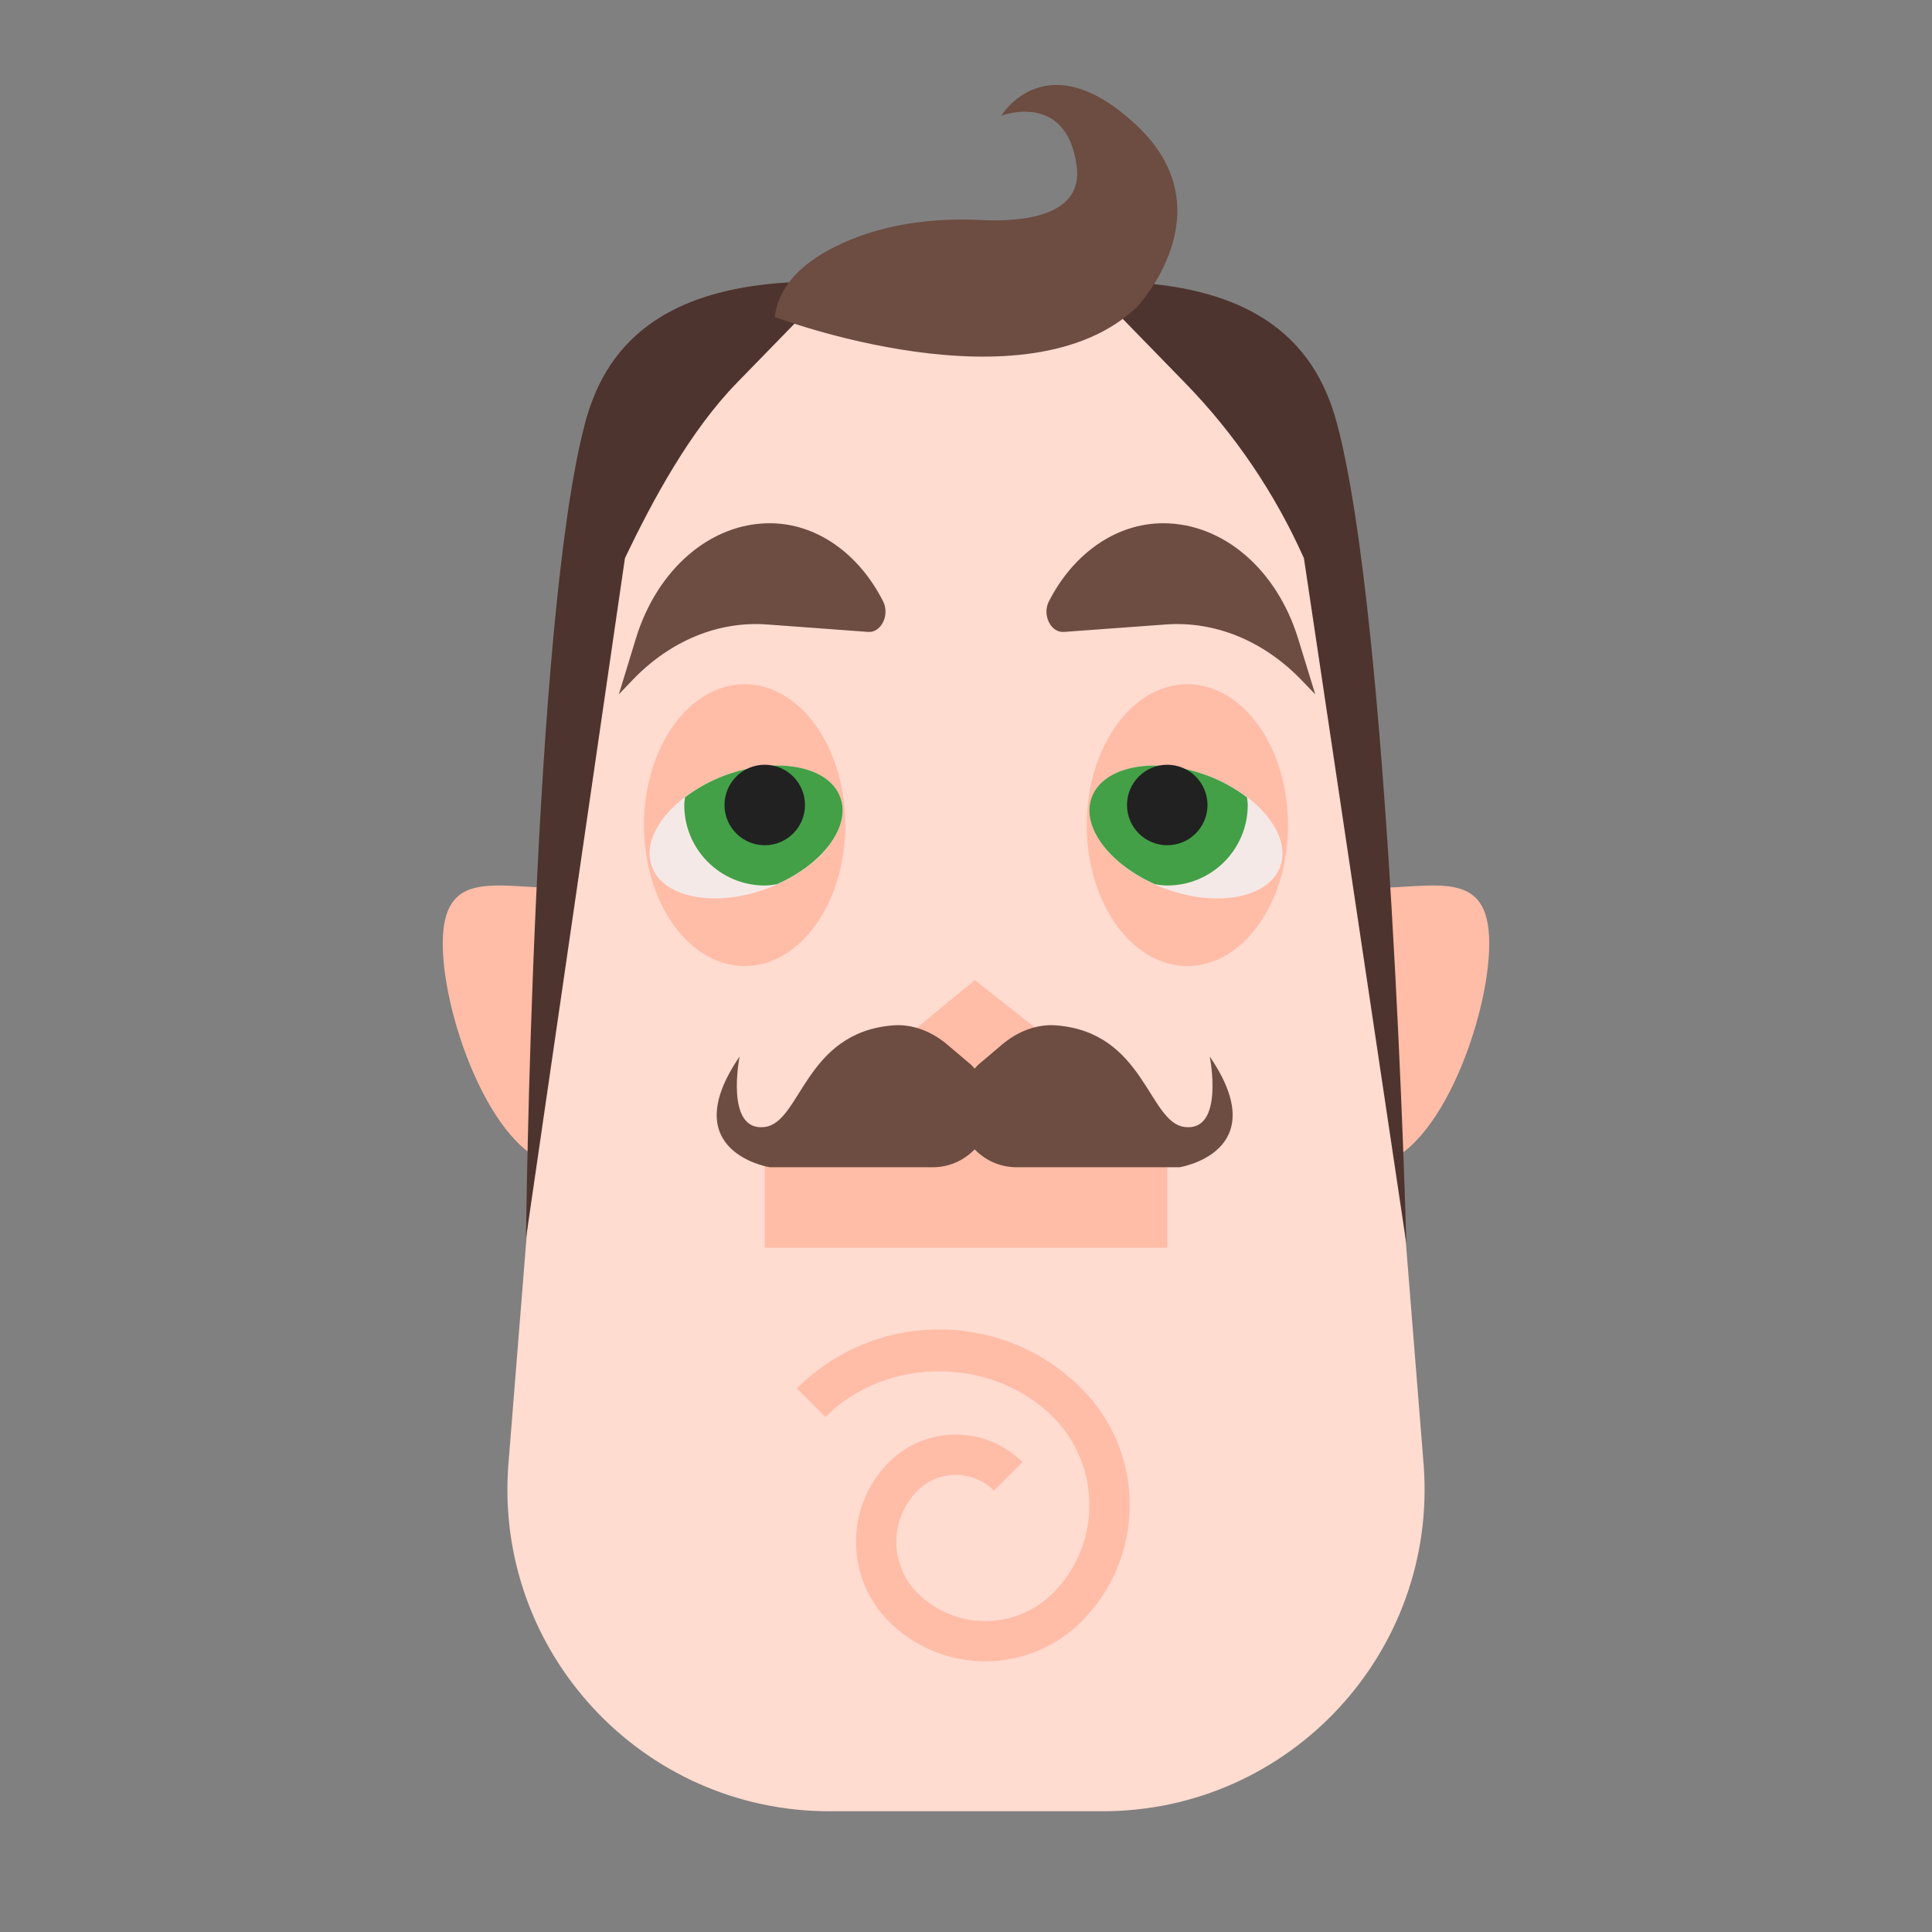 <svg xmlns="http://www.w3.org/2000/svg"  viewBox="0 0 48 48" width="1600px" height="1600px"><rect x="0" y="0" width="48" height="48" fill="#808080" stroke="none"/><path fill="#ffbca7" d="M17,25.509c0,1.901-1.343,3.443-3,3.443s-3-3.607-3-5.509c0-1.901,1.343-1.377,3-1.377 S17,23.608,17,25.509z"/><path fill="#ffbca7" d="M31,25.509c0,1.901,1.343,3.443,3,3.443s3-3.607,3-5.509c0-1.901-1.343-1.377-3-1.377 S31,23.608,31,25.509z"/><path fill="#ffdbd0" d="M27.393,45h-6.786c-4.648,0-8.318-3.948-7.979-8.584l1.715-21.44C14.713,9.916,18.927,6,24,6l0,0 c5.073,0,9.287,3.916,9.657,8.976l1.715,21.44C35.711,41.052,32.041,45,27.393,45z"/><polygon fill="#ffbca7" points="21,27 24.221,24.351 27.572,27 24,28"/><rect width="10" height="3" x="19" y="28" fill="#ffbca7"/><path fill="#6d4c41" d="M30.056,26.25c0,0,0.375,1.875-0.625,1.75c-0.901-0.113-0.99-2.354-3.191-2.525 c-0.488-0.038-0.965,0.157-1.339,0.473L24.32,26.44c-0.039,0.033-0.07,0.074-0.105,0.11c-0.035-0.037-0.066-0.077-0.105-0.11 l-0.581-0.492c-0.373-0.316-0.851-0.511-1.339-0.473C19.99,25.646,19.901,27.887,19,28c-1,0.125-0.625-1.75-0.625-1.75 c-1.625,2.375,0.75,2.75,0.75,2.75h4.048c0.41,0,0.779-0.171,1.042-0.445C24.48,28.829,24.848,29,25.258,29h4.048 C29.306,29,31.681,28.625,30.056,26.25z"/><ellipse cx="18.5" cy="20.5" fill="#ffbca7" rx="2.5" ry="3.5"/><ellipse cx="18.537" cy="20.67" fill="#f5e9e8" rx="2.494" ry="1.5" transform="rotate(-20.199 18.537 20.67)"/><ellipse cx="29.5" cy="20.5" fill="#ffbca7" rx="2.5" ry="3.5"/><ellipse cx="29.465" cy="20.671" fill="#f5e9e8" rx="1.5" ry="2.494" transform="rotate(-69.8 29.465 20.671)"/><path fill="#43a047" d="M20.877,19.809c-0.286-0.777-1.566-1.022-2.859-0.547c-0.383,0.141-0.716,0.332-0.999,0.547 C17.013,19.874,17,19.935,17,20c0,1.105,0.895,2,2,2c0.104,0,0.203-0.015,0.302-0.031C20.446,21.461,21.144,20.535,20.877,19.809z"/><path fill="#43a047" d="M31,20c0-0.065-0.013-0.126-0.019-0.19c-0.283-0.215-0.617-0.407-0.999-0.547 c-1.293-0.476-2.573-0.231-2.859,0.547c-0.267,0.725,0.431,1.652,1.575,2.16C28.797,21.985,28.896,22,29,22 C30.105,22,31,21.105,31,20z"/><circle cx="19" cy="20" r="1" fill="#212121"/><circle cx="29" cy="20" r="1" fill="#212121"/><path fill="#ffbca7" d="M24.478,41.275c-0.865,0-1.73-0.329-2.389-0.987c-0.529-0.528-0.821-1.232-0.821-1.981 c0-0.748,0.292-1.452,0.821-1.981c0.912-0.912,2.397-0.912,3.312,0l-0.707,0.707c-0.523-0.521-1.374-0.523-1.897,0 c-0.341,0.341-0.528,0.793-0.528,1.274s0.188,0.935,0.528,1.274c0.927,0.925,2.434,0.929,3.362,0 c0.585-0.585,0.907-1.362,0.907-2.19c0-0.827-0.322-1.604-0.907-2.189c-1.51-1.51-4.143-1.51-5.652,0L19.8,34.495 c0.944-0.944,2.199-1.464,3.533-1.464c1.335,0,2.59,0.52,3.533,1.464c0.774,0.773,1.2,1.803,1.2,2.896 c0,1.095-0.426,2.124-1.2,2.897C26.207,40.946,25.342,41.275,24.478,41.275z"/><path fill="#4e342e" d="M14.529,10.537c-1.302,4.962-1.46,20.225-1.46,20.225l2.457-16.893 c0.704-1.476,1.63-3.176,2.778-4.354l2.445-2.511C16.25,6.868,14.983,8.807,14.529,10.537z"/><path fill="#4e342e" d="M34.94,30.897c0,0-0.402-15.399-1.719-20.36C32.762,8.808,31.5,6.868,27,7.004l2.445,2.511 c1.236,1.269,2.233,2.745,2.951,4.354L34.94,30.897z"/><path fill="#6d4c41" d="M19.25,7.875c0,0,6.25,2.375,9-0.25c0,0,2.25-2.375,0-4.5s-3.375-0.25-3.375-0.25 S26.5,2.25,26.75,4.125c0.168,1.259-1.356,1.391-2.375,1.342c-1.107-0.054-2.225,0.071-3.25,0.491 C20.213,6.332,19.361,6.931,19.25,7.875z"/><path fill="#6d4c41" d="M19.125,13L19.125,13c-1.477,0-2.801,1.142-3.329,2.871l-0.421,1.379l0.34-0.355 c0.935-0.976,2.131-1.47,3.346-1.38L21.57,15.7c0.319,0.024,0.542-0.419,0.371-0.758C21.338,13.75,20.283,13,19.125,13z"/><g><path fill="#6d4c41" d="M28.898,13L28.898,13c1.489,0,2.823,1.142,3.355,2.871l0.424,1.379l-0.343-0.355 c-0.942-0.976-2.148-1.47-3.373-1.38L26.432,15.7c-0.322,0.024-0.546-0.419-0.373-0.758C26.667,13.75,27.731,13,28.898,13z"/></g></svg>